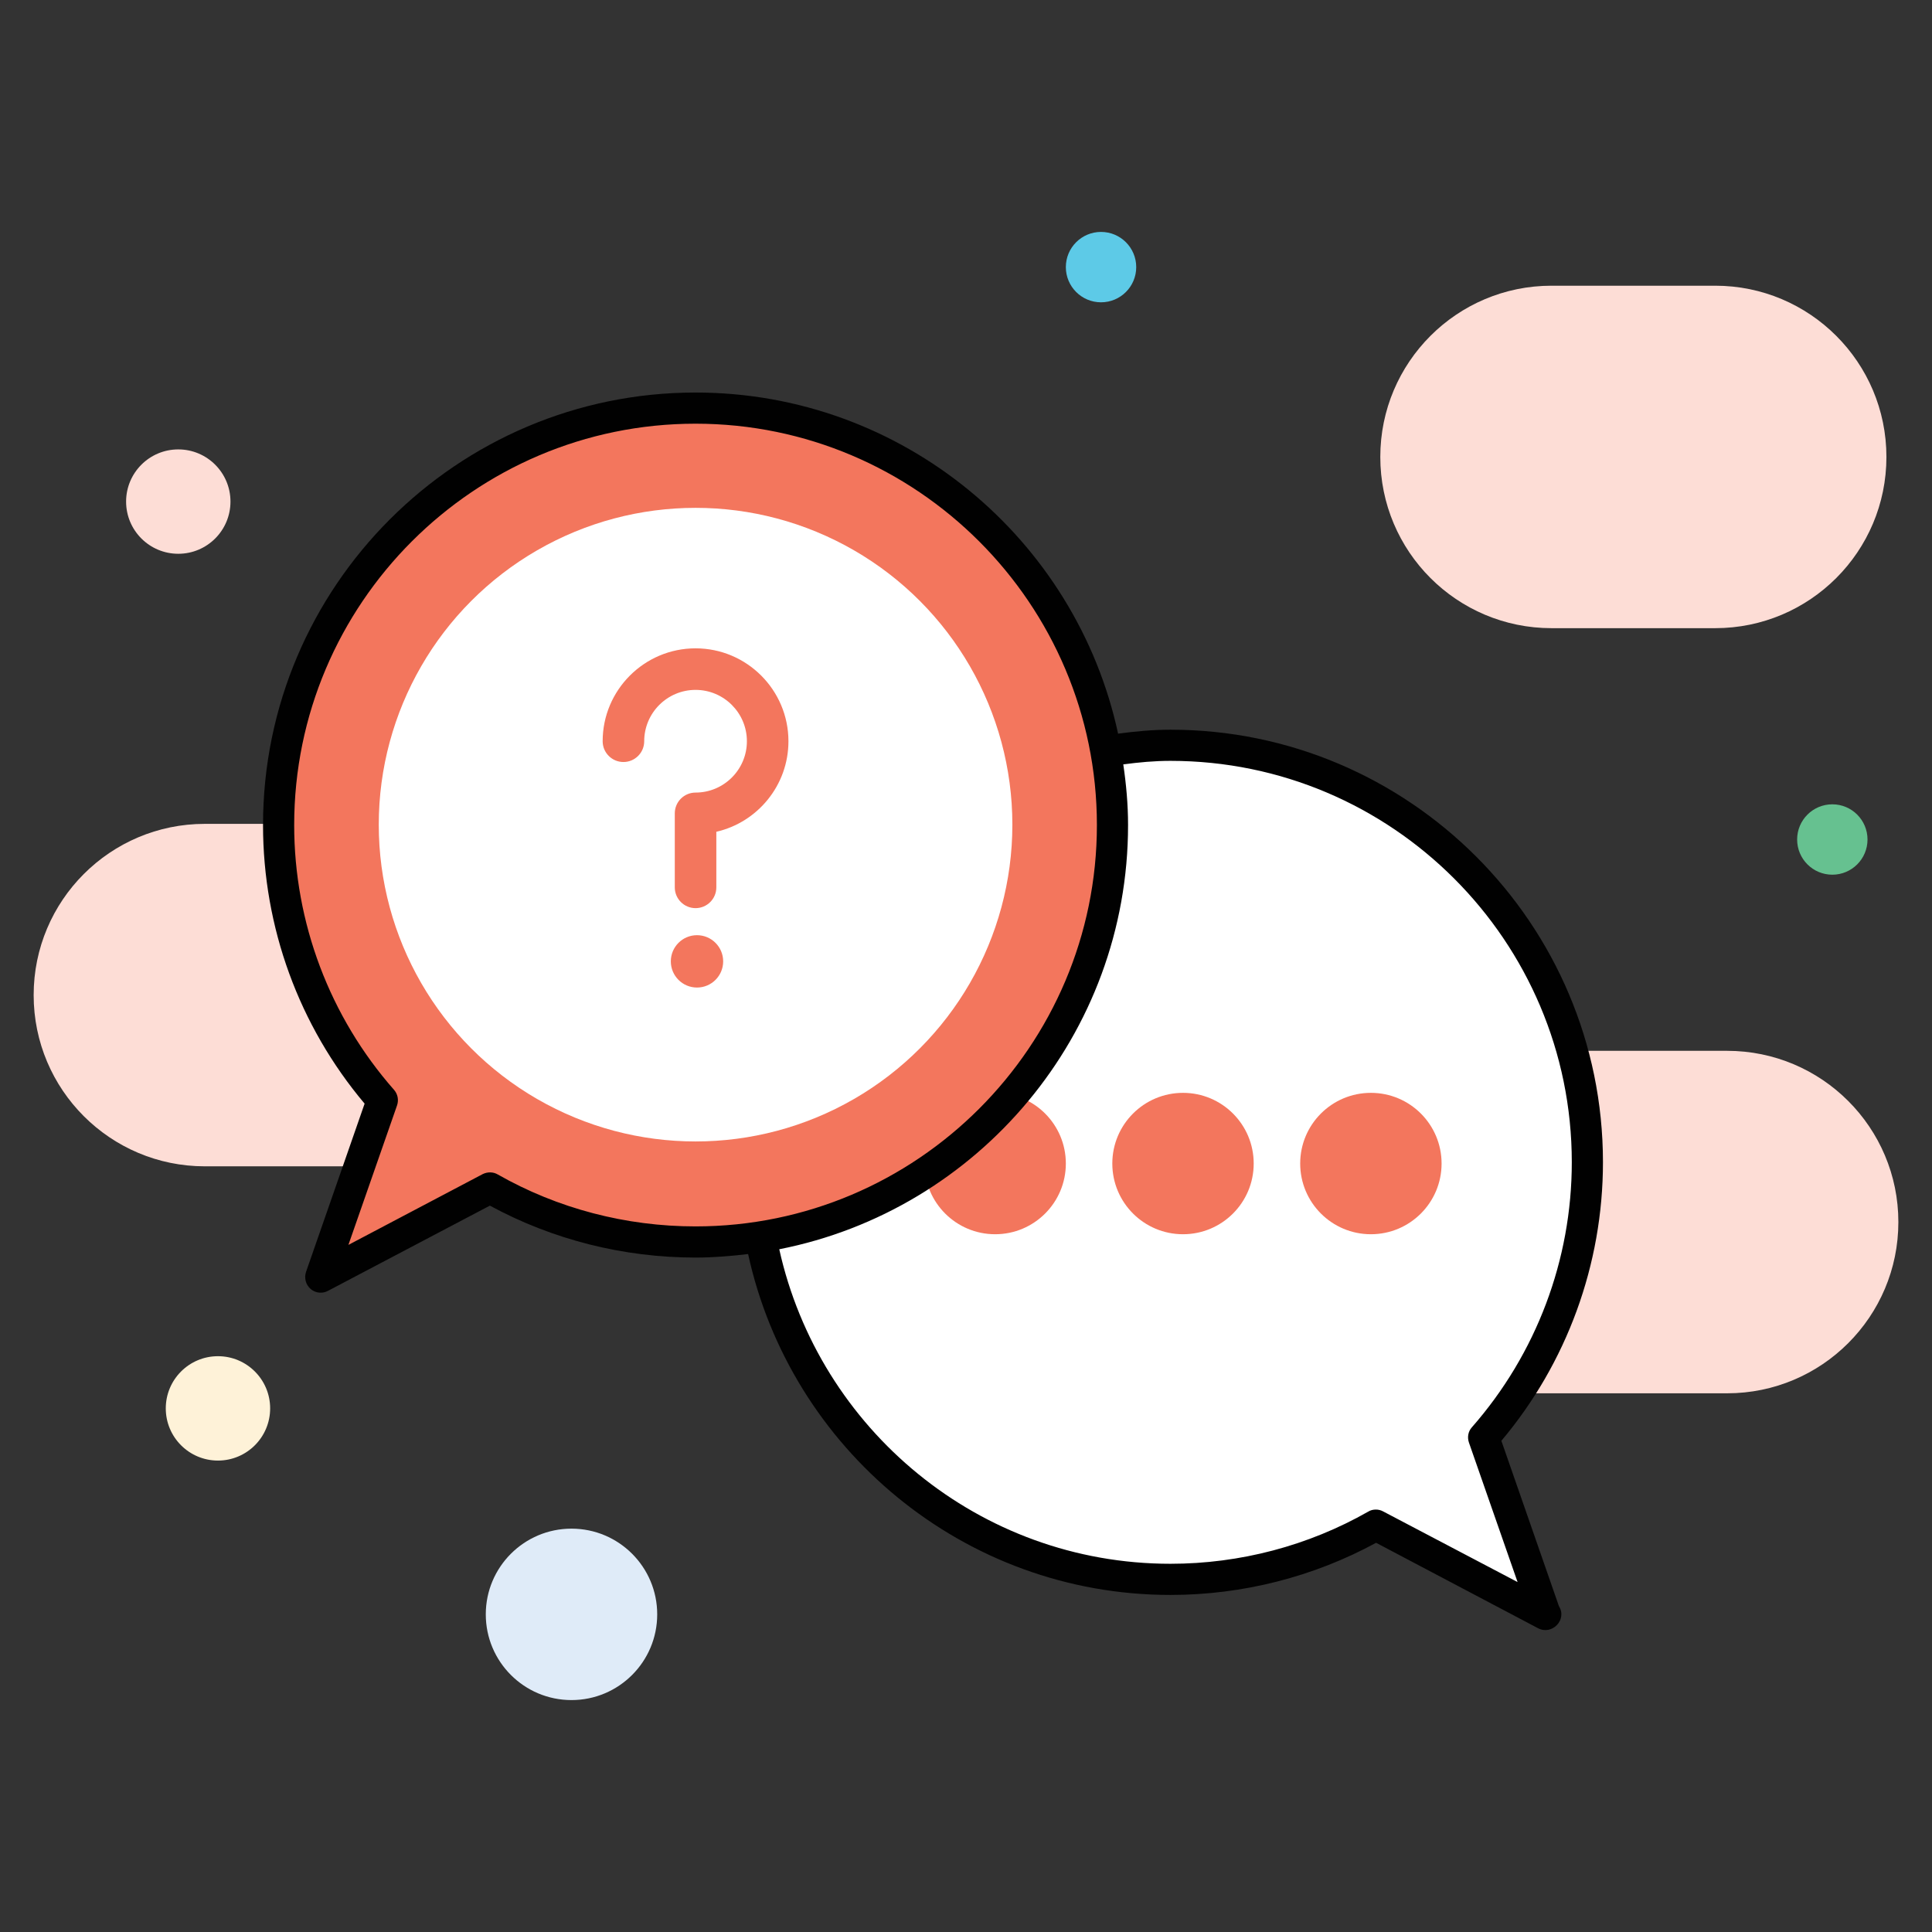 <svg xmlns="http://www.w3.org/2000/svg" enable-background="new 0 0 93 93" viewBox="0 0 93 93" id="faq">
  <rect x="0" y="0" width="93" height="93" fill="#333333" stroke="none"/>
  <circle cx="27.51" cy="77.71" r="4.126" fill="#DFEBF8"></circle>
  <path fill="#FDDDD6" d="M35.473 39.658H9.862c-4.552 0-8.242 3.69-8.242 8.243s3.69 8.242 8.242 8.242h25.611c4.552 0 8.242-3.69 8.242-8.242S40.026 39.658 35.473 39.658zM83.138 50.583H63.678c-4.552 0-8.242 3.69-8.242 8.243s3.69 8.243 8.242 8.243H83.138c4.552 0 8.243-3.69 8.243-8.243S87.69 50.583 83.138 50.583zM74.686 30.238h7.878c4.552 0 8.242-3.69 8.242-8.242v-0c0-4.552-3.69-8.243-8.242-8.243h-7.878c-4.552 0-8.243 3.69-8.243 8.243v0C66.443 26.548 70.133 30.238 74.686 30.238z"></path>
  <circle cx="8.582" cy="24.145" r="2.512" fill="#FDDDD6"></circle>
  <circle cx="10.492" cy="67.795" r="2.512" fill="#FEF2D8"></circle>
  <g>
    <circle cx="88.202" cy="40.411" r="1.694" fill="#66C190"></circle>
  </g>
  <g>
    <circle cx="53" cy="12.858" r="1.694" fill="#5DCAE7"></circle>
  </g>
  <g>
    <path fill="#FFF" d="M71.416,69.197l2.965,8.513l-8.151-4.294c-2.912,1.658-6.292,2.604-9.884,2.604
			c-11.096,0-20.076-8.981-20.076-20.076c0-11.085,8.98-20.065,20.076-20.065
			c11.085,0,20.065,8.981,20.065,20.065C76.411,61.024,74.53,65.658,71.416,69.197z"></path>
    <circle cx="47.903" cy="56.009" r="3.403" fill="#F3765D"></circle>
    <circle cx="56.946" cy="56.009" r="3.403" fill="#F3765D"></circle>
    <circle cx="65.99" cy="56.009" r="3.403" fill="#F3765D"></circle>
    <path fill="#F3765D" d="M18.406,52.963l-2.965,8.513l8.151-4.294c2.912,1.658,6.292,2.604,9.884,2.604
				c11.096,0,20.076-8.981,20.076-20.076c0-11.085-8.98-20.065-20.076-20.065
				c-11.085,0-20.065,8.981-20.065,20.065C13.411,44.791,15.292,49.424,18.406,52.963z"></path>
    <path fill="#010101" d="M72.271,69.355c3.15-3.74,4.89-8.49,4.89-13.41
				c0-11.48-9.34-20.82-20.82-20.82c-0.85,0-1.69,0.08-2.52,0.19
				c-2.02-9.37-10.37-16.42-20.34-16.42c-11.48,0-20.82,9.34-20.82,20.82
				c0,4.92,1.73,9.66,4.89,13.41l-2.82,8.1c-0.1,0.3-0.01,0.62,0.22,0.82
				c0.14,0.12,0.31,0.18,0.49,0.18c0.12,0,0.24-0.03,0.35-0.09l7.79-4.1
				c3.02,1.64,6.43,2.5,9.9,2.5c0.86,0,1.7-0.07,2.53-0.17
				c2.04,9.36,10.37,16.41,20.33,16.41c3.47,0,6.88-0.87,9.9-2.51l7.79,4.11
				c0.68,0.36,1.42-0.41,1.01-1.06L72.271,69.355z M33.481,59.035c-3.35,0-6.64-0.86-9.52-2.5
				c-0.22-0.13-0.49-0.13-0.72-0.02l-6.47,3.41l2.34-6.71c0.09-0.26,0.04-0.54-0.14-0.75
				c-3.1-3.52-4.81-8.05-4.81-12.75c0-10.65,8.66-19.32,19.32-19.32
				c10.65,0,19.32,8.67,19.32,19.32C52.801,50.365,44.131,59.035,33.481,59.035z M66.581,72.755
				c-0.11-0.06-0.23-0.09-0.35-0.09c-0.13,0-0.26,0.03-0.37,0.1
				c-2.88,1.64-6.17,2.51-9.52,2.51c-9.21,0-16.91-6.49-18.83-15.14
				c9.56-1.88,16.79-10.32,16.79-20.42c0-1-0.09-1.97-0.23-2.92
				c0.75-0.1,1.5-0.17,2.27-0.17c10.66,0,19.32,8.67,19.32,19.32
				c0,4.7-1.71,9.23-4.81,12.76c-0.18,0.2-0.23,0.48-0.14,0.74l2.34,6.71
				L66.581,72.755z"></path>
    <g>
      <circle cx="33.482" cy="39.696" r="15.25" fill="#FFF"></circle>
    </g>
    <g>
      <path fill="#F3765D" d="M33.482,43.715c-0.552,0-1-0.448-1-1v-3.563c0-0.552,0.448-1,1-1
				c1.363,0,2.471-1.108,2.471-2.471s-1.108-2.472-2.471-2.472s-2.472,1.109-2.472,2.472
				c0,0.552-0.448,1-1,1s-1-0.448-1-1c0-2.466,2.006-4.472,4.472-4.472c2.465,0,4.471,2.006,4.471,4.472
				c0,2.122-1.486,3.903-3.471,4.358v2.676C34.482,43.267,34.034,43.715,33.482,43.715z"></path>
    </g>
    <g>
      <circle cx="33.551" cy="46.277" r="1.26" fill="#F3765D"></circle>
    </g>
  </g>
</svg>
